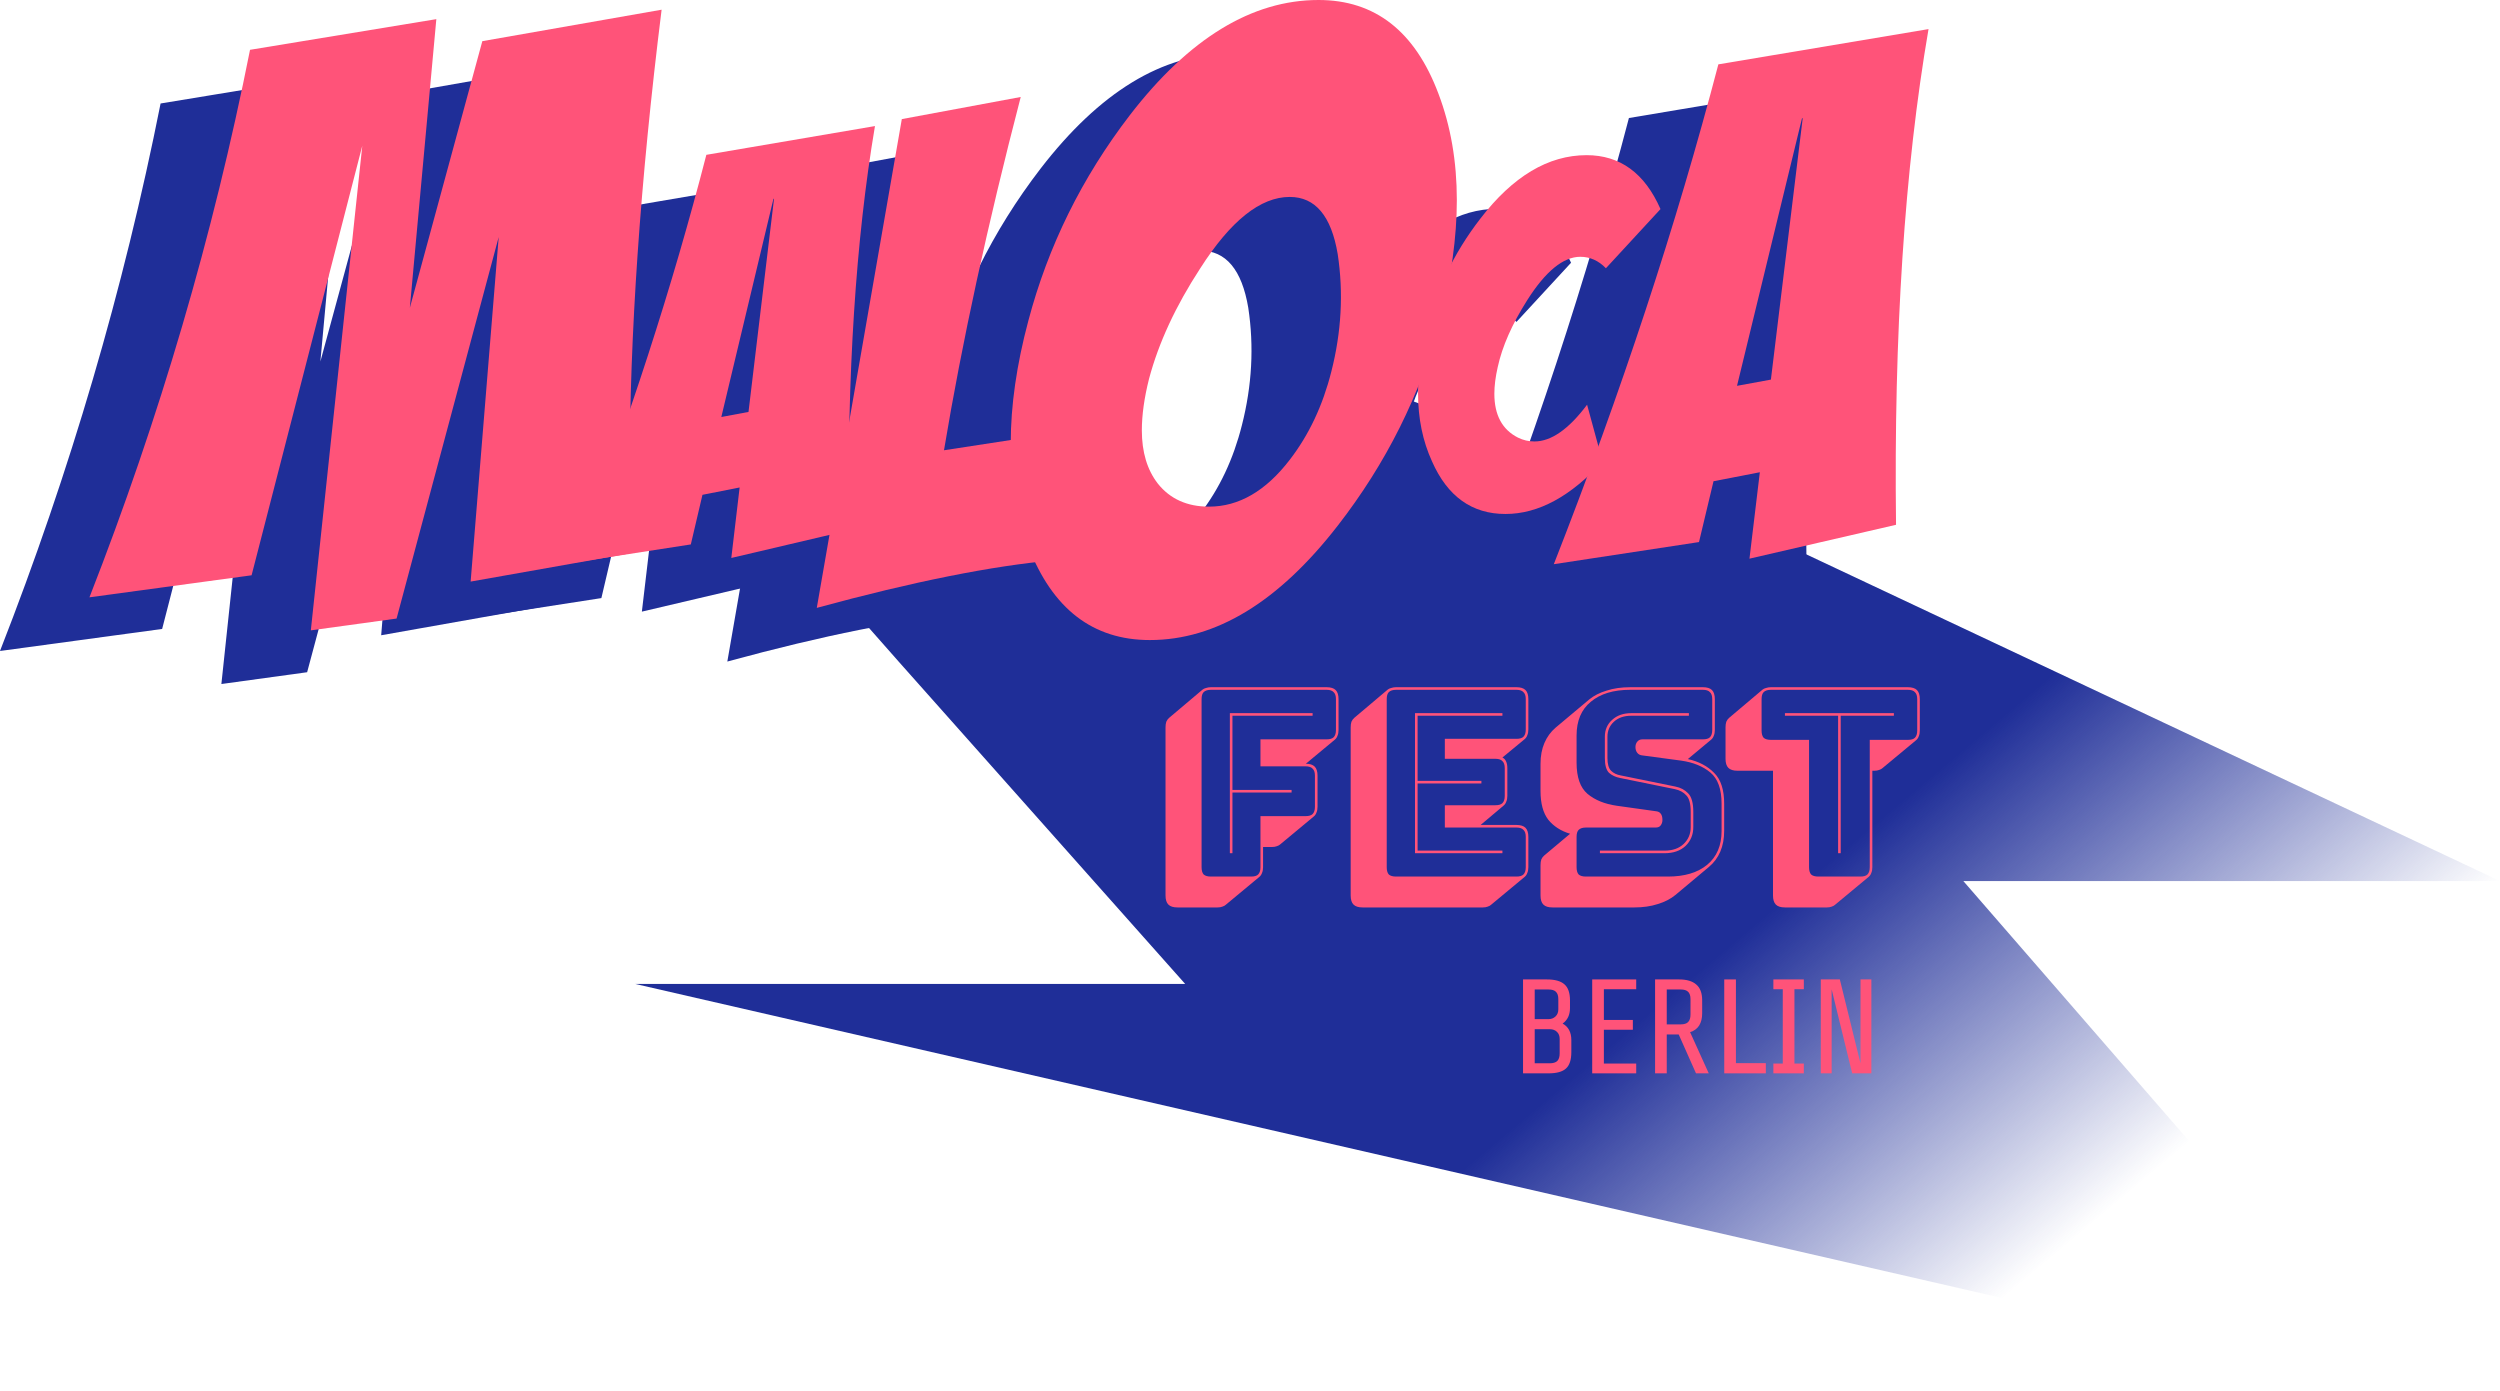 <svg width="672" height="374" viewBox="0 0 672 374" fill="none" xmlns="http://www.w3.org/2000/svg">
<path d="M0 174.985C18.858 126.775 33.246 77.719 43.164 27.817L93.243 19.57L86.119 97.172L105.606 25.491L153.799 17.033C148.072 62.988 145.208 104.431 145.208 141.365C145.208 148.695 145.278 155.954 145.418 163.144L102.463 170.756L110.006 78.141L82.557 180.694L59.508 183.866L73.338 53.613L43.583 169.064L0 174.985Z" fill="#1F2E98"/>
<path d="M130.34 165.618C144.951 127.729 156.779 91.204 165.825 56.043L211.15 48.314C205.981 78.928 203.645 115.15 204.142 156.979L172.534 164.406L174.77 145.461L164.781 147.431L161.65 160.768L130.34 165.618ZM177.156 125.153L184.014 67.864H183.865L169.85 126.517L177.156 125.153Z" fill="#1F2E98"/>
<path d="M218.362 46.44L250.326 40.494C241.406 74.811 234.53 106.465 229.698 135.455L262.405 130.437L259.618 165.002C242.769 166.489 221.398 170.763 195.505 177.825L218.362 46.44Z" fill="#1F2E98"/>
<path d="M330.378 14.426C345.564 14.426 356.309 22.822 362.612 39.614C365.907 48.294 367.555 57.829 367.555 68.217C367.555 78.178 366.05 88.993 363.042 100.662C357.741 120.585 348.572 138.942 335.535 155.734C319.633 176.226 302.8 186.472 285.035 186.472C269.706 186.472 258.818 178.076 252.371 161.284C249.219 153.031 247.644 143.781 247.644 133.535C247.644 123.431 249.219 112.474 252.371 100.662C257.672 80.597 266.769 62.169 279.663 45.377C295.565 24.743 312.47 14.426 330.378 14.426ZM322.642 67.363C314.762 67.363 306.74 73.767 298.574 86.574C291.983 96.678 287.399 106.568 284.82 116.245C283.531 121.368 282.886 125.993 282.886 130.12C282.886 135.954 284.319 140.721 287.184 144.421C290.479 148.548 295.064 150.611 300.937 150.611C308.96 150.611 316.195 146.413 322.642 138.017C327.799 131.329 331.524 123.431 333.816 114.324C336.538 103.651 337.111 93.12 335.535 82.732C333.816 72.486 329.518 67.363 322.642 67.363Z" fill="#1F2E98"/>
<path d="M402.435 56.134C411.436 56.134 418.056 60.965 422.297 70.627L407.628 86.531C405.637 84.479 403.343 83.453 400.747 83.453C396.16 83.453 391.4 87.344 386.467 95.125C382.399 101.538 379.76 107.523 378.548 113.081C377.942 115.732 377.639 118.126 377.639 120.263C377.639 125.992 379.76 129.925 384 132.063C385.385 132.747 386.856 133.089 388.414 133.089C392.915 133.089 397.631 129.797 402.565 123.213L406.719 138.476C398.151 147.882 389.453 152.584 380.625 152.584C371.624 152.584 365.047 147.882 360.893 138.476C358.383 133.004 357.128 126.89 357.128 120.135C357.128 115.176 357.777 109.917 359.075 104.359C361.672 92.987 366.605 82.598 373.875 73.192C382.616 61.82 392.136 56.134 402.435 56.134Z" fill="#1F2E98"/>
<path d="M393.623 166.082C411.835 119.623 426.578 74.837 437.852 31.724L494.345 22.246C487.903 59.785 484.991 104.199 485.611 155.489L446.214 164.595L449.002 141.366L436.551 143.782L432.648 160.135L393.623 166.082ZM451.975 116.464L460.523 46.219H460.337L442.869 118.137L451.975 116.464Z" fill="#1F2E98"/>
<path d="M241.632 177.918L223.6 157.482L351.027 147.864L377.475 106.991L465.232 139.449L672.001 236.824H527.743L646.756 373.868L170.705 264.473H318.569L241.632 177.918Z" fill="url(#paint0_linear_214_93)"/>
<path d="M24.044 160.559C42.902 112.349 57.29 63.293 67.208 13.391L117.287 5.144L110.163 82.746L129.65 11.065L177.843 2.607C172.116 48.562 169.252 90.006 169.252 126.939C169.252 134.269 169.322 141.529 169.462 148.718L126.507 156.33L134.05 63.715L106.601 166.268L83.552 169.44L97.381 39.187L67.627 154.638L24.044 160.559Z" fill="#FF5379"/>
<path d="M154.381 151.192C168.992 113.303 180.82 76.778 189.866 41.617L235.191 33.888C230.022 64.502 227.686 100.724 228.183 142.554L196.575 149.98L198.811 131.035L188.822 133.006L185.691 146.342L154.381 151.192ZM201.197 110.727L208.055 53.439H207.906L193.891 112.091L201.197 110.727Z" fill="#FF5379"/>
<path d="M242.408 32.014L274.372 26.068C265.452 60.385 258.576 92.039 253.744 121.029L286.451 116.011L283.663 150.576C266.815 152.063 245.444 156.337 219.551 163.399L242.408 32.014Z" fill="#FF5379"/>
<path d="M354.42 0C369.606 0 380.351 8.396 386.654 25.188C389.949 33.868 391.597 43.403 391.597 53.791C391.597 63.753 390.092 74.568 387.084 86.237C381.783 106.159 372.614 124.517 359.577 141.309C343.675 161.801 326.842 172.047 309.077 172.047C293.748 172.047 282.86 163.651 276.413 146.859C273.261 138.605 271.686 129.355 271.686 119.109C271.686 109.005 273.261 98.048 276.413 86.237C281.714 66.172 290.811 47.743 303.705 30.951C319.607 10.317 336.512 0 354.42 0ZM346.684 52.937C338.804 52.937 330.782 59.341 322.616 72.148C316.025 82.252 311.441 92.142 308.862 101.819C307.573 106.942 306.928 111.567 306.928 115.694C306.928 121.528 308.361 126.296 311.226 129.995C314.521 134.122 319.106 136.186 324.979 136.186C333.002 136.186 340.237 131.988 346.684 123.592C351.841 116.903 355.566 109.005 357.858 99.898C360.58 89.225 361.153 78.695 359.577 68.306C357.858 58.06 353.56 52.937 346.684 52.937Z" fill="#FF5379"/>
<path d="M327.308 243.919H316.5C315.385 243.919 314.571 243.663 314.06 243.152C313.549 242.64 313.293 241.827 313.293 240.711V195.53C313.293 194.925 313.363 194.414 313.502 193.996C313.688 193.577 313.944 193.229 314.269 192.95L323.264 185.35C323.496 185.164 323.798 185.025 324.17 184.932C324.588 184.792 325.03 184.722 325.495 184.722H356.592C357.708 184.722 358.521 184.978 359.032 185.489C359.544 186.001 359.799 186.814 359.799 187.93V196.227C359.799 196.831 359.706 197.343 359.52 197.761C359.381 198.179 359.149 198.528 358.823 198.807L351.014 205.291C352.083 205.291 352.873 205.547 353.385 206.058C353.896 206.569 354.152 207.383 354.152 208.498V216.865C354.152 217.47 354.059 217.981 353.873 218.399C353.733 218.818 353.501 219.166 353.175 219.445L344.111 226.976C343.925 227.161 343.623 227.324 343.205 227.464C342.833 227.603 342.415 227.673 341.95 227.673H339.509V233.111C339.509 233.716 339.416 234.227 339.231 234.645C339.091 235.064 338.859 235.412 338.533 235.691L329.469 243.221C329.283 243.407 328.981 243.57 328.563 243.709C328.191 243.849 327.772 243.919 327.308 243.919ZM336.302 235.621C337.185 235.621 337.813 235.435 338.185 235.064C338.603 234.645 338.812 233.994 338.812 233.111V219.376H350.944C351.827 219.376 352.455 219.19 352.827 218.818C353.245 218.399 353.454 217.749 353.454 216.865V208.498C353.454 207.615 353.245 206.988 352.827 206.616C352.455 206.198 351.827 205.988 350.944 205.988H338.812V198.737H356.592C357.475 198.737 358.103 198.551 358.475 198.179C358.893 197.761 359.102 197.11 359.102 196.227V187.93C359.102 187.047 358.893 186.419 358.475 186.047C358.103 185.629 357.475 185.42 356.592 185.42H325.495C324.612 185.42 323.961 185.629 323.542 186.047C323.171 186.419 322.985 187.047 322.985 187.93V233.111C322.985 233.994 323.171 234.645 323.542 235.064C323.961 235.435 324.612 235.621 325.495 235.621H336.302ZM330.585 229.346V191.695H352.827V192.392H331.282V212.333H347.179V213.031H331.282V229.346H330.585Z" fill="#FF5379"/>
<path d="M398.62 243.919H366.268C365.152 243.919 364.339 243.663 363.828 243.152C363.316 242.64 363.061 241.827 363.061 240.711V195.53C363.061 194.925 363.13 194.414 363.27 193.996C363.456 193.577 363.711 193.229 364.037 192.95L373.031 185.35C373.264 185.164 373.566 185.025 373.938 184.932C374.356 184.792 374.798 184.722 375.262 184.722H407.615C408.73 184.722 409.544 184.978 410.055 185.489C410.566 186.001 410.822 186.814 410.822 187.93V196.088C410.822 196.692 410.729 197.203 410.543 197.621C410.404 198.04 410.171 198.388 409.846 198.667L403.85 203.618C404.314 203.85 404.64 204.199 404.826 204.664C405.058 205.128 405.174 205.733 405.174 206.476V213.937C405.174 214.541 405.081 215.053 404.895 215.471C404.756 215.889 404.524 216.238 404.198 216.517L397.993 221.746H407.615C408.73 221.746 409.544 222.002 410.055 222.513C410.566 223.024 410.822 223.838 410.822 224.954V233.111C410.822 233.716 410.729 234.227 410.543 234.645C410.404 235.064 410.171 235.412 409.846 235.691L400.782 243.221C400.596 243.407 400.294 243.57 399.875 243.709C399.503 243.849 399.085 243.919 398.62 243.919ZM407.615 235.621C408.498 235.621 409.125 235.435 409.497 235.064C409.916 234.645 410.125 233.994 410.125 233.111V224.954C410.125 224.07 409.916 223.443 409.497 223.071C409.125 222.653 408.498 222.443 407.615 222.443H388.371V216.447H401.967C402.85 216.447 403.478 216.261 403.85 215.889C404.268 215.471 404.477 214.82 404.477 213.937V206.476C404.477 205.593 404.268 204.966 403.85 204.594C403.478 204.176 402.85 203.966 401.967 203.966H388.371V198.598H407.615C408.498 198.598 409.125 198.412 409.497 198.04C409.916 197.621 410.125 196.971 410.125 196.088V187.93C410.125 187.047 409.916 186.419 409.497 186.047C409.125 185.629 408.498 185.42 407.615 185.42H375.262C374.379 185.42 373.728 185.629 373.31 186.047C372.938 186.419 372.752 187.047 372.752 187.93V233.111C372.752 233.994 372.938 234.645 373.31 235.064C373.728 235.435 374.379 235.621 375.262 235.621H407.615ZM403.85 228.649V229.346H380.352V191.695H403.85V192.392H381.05V209.893H398.202V210.59H381.05V228.649H403.85Z" fill="#FF5379"/>
<path d="M417.3 243.919C416.184 243.919 415.371 243.663 414.859 243.152C414.348 242.64 414.092 241.827 414.092 240.711V232.553C414.092 231.949 414.162 231.438 414.302 231.02C414.488 230.601 414.743 230.253 415.069 229.974L422.041 224.117C419.577 223.373 417.625 222.118 416.184 220.352C414.79 218.539 414.092 215.959 414.092 212.612V205.291C414.092 203.199 414.441 201.34 415.138 199.713C415.836 198.086 416.835 196.715 418.137 195.599L427.201 187.999C428.456 186.977 430.013 186.187 431.872 185.629C433.732 185.025 435.847 184.722 438.217 184.722H457.74C458.856 184.722 459.669 184.978 460.18 185.489C460.692 186.001 460.947 186.814 460.947 187.93V196.227C460.947 196.831 460.854 197.343 460.669 197.761C460.529 198.179 460.297 198.528 459.971 198.807L453.696 204.036C456.625 204.687 458.972 205.919 460.738 207.732C462.551 209.498 463.458 212.264 463.458 216.029V223.35C463.458 225.442 463.109 227.301 462.412 228.928C461.714 230.555 460.692 231.926 459.344 233.042L450.349 240.572C449.048 241.641 447.467 242.454 445.608 243.012C443.749 243.616 441.657 243.919 439.333 243.919H417.3ZM448.327 235.621C452.79 235.621 456.299 234.576 458.856 232.484C461.459 230.346 462.76 227.301 462.76 223.35V216.029C462.76 212.124 461.761 209.335 459.762 207.662C457.763 205.988 455.137 204.919 451.883 204.454L441.494 203.06C440.89 203.013 440.425 202.781 440.1 202.363C439.774 201.944 439.612 201.433 439.612 200.829C439.612 200.224 439.774 199.736 440.1 199.365C440.425 198.946 440.89 198.737 441.494 198.737H457.74C458.623 198.737 459.251 198.551 459.623 198.179C460.041 197.761 460.25 197.11 460.25 196.227V187.93C460.25 187.047 460.041 186.419 459.623 186.047C459.251 185.629 458.623 185.42 457.74 185.42H438.217C433.708 185.42 430.176 186.489 427.619 188.627C425.062 190.719 423.784 193.74 423.784 197.691V205.012C423.784 208.917 424.76 211.706 426.713 213.379C428.711 215.053 431.338 216.122 434.592 216.587L445.05 218.051C445.655 218.097 446.096 218.306 446.375 218.678C446.7 219.05 446.863 219.631 446.863 220.421C446.863 220.979 446.7 221.467 446.375 221.886C446.096 222.257 445.655 222.443 445.05 222.443H426.294C425.411 222.443 424.76 222.653 424.342 223.071C423.97 223.443 423.784 224.07 423.784 224.954V233.111C423.784 233.994 423.97 234.645 424.342 235.064C424.76 235.435 425.411 235.621 426.294 235.621H448.327ZM453.975 191.695V192.392H438.496C436.544 192.392 434.987 192.927 433.825 193.996C432.662 195.065 432.081 196.413 432.081 198.04V203.757C432.081 205.384 432.407 206.523 433.058 207.174C433.708 207.824 434.568 208.243 435.637 208.429L450.349 211.427C451.744 211.706 452.883 212.31 453.766 213.24C454.695 214.169 455.16 215.843 455.16 218.26V222.304C455.16 224.349 454.463 226.046 453.069 227.394C451.674 228.695 449.792 229.346 447.421 229.346H430.059V228.649H447.421C449.559 228.649 451.256 228.068 452.511 226.906C453.812 225.697 454.463 224.163 454.463 222.304V218.26C454.463 216.075 454.068 214.588 453.278 213.798C452.534 212.961 451.511 212.403 450.21 212.124L435.498 209.126C434.289 208.894 433.29 208.429 432.5 207.732C431.756 206.988 431.384 205.663 431.384 203.757V198.04C431.384 196.18 432.035 194.67 433.336 193.508C434.638 192.299 436.358 191.695 438.496 191.695H453.975Z" fill="#FF5379"/>
<path d="M491.085 243.919H479.789C478.674 243.919 477.86 243.663 477.349 243.152C476.838 242.64 476.582 241.827 476.582 240.711V207.174H467.03C465.914 207.174 465.101 206.918 464.589 206.407C464.078 205.895 463.822 205.082 463.822 203.966V195.53C463.822 194.925 463.892 194.414 464.032 193.996C464.218 193.577 464.473 193.229 464.799 192.95L473.793 185.35C474.026 185.164 474.328 185.025 474.7 184.932C475.118 184.792 475.559 184.722 476.024 184.722H512.839C513.955 184.722 514.768 184.978 515.279 185.489C515.791 186.001 516.046 186.814 516.046 187.93V196.366C516.046 196.971 515.953 197.482 515.767 197.9C515.628 198.319 515.395 198.667 515.07 198.946L506.006 206.476C505.82 206.662 505.518 206.825 505.1 206.965C504.728 207.104 504.309 207.174 503.844 207.174H503.287V233.111C503.287 233.716 503.194 234.227 503.008 234.645C502.868 235.064 502.636 235.412 502.311 235.691L493.246 243.221C493.06 243.407 492.758 243.57 492.34 243.709C491.968 243.849 491.55 243.919 491.085 243.919ZM500.079 235.621C500.962 235.621 501.59 235.435 501.962 235.064C502.38 234.645 502.589 233.994 502.589 233.111V198.876H512.839C513.722 198.876 514.35 198.691 514.721 198.319C515.14 197.9 515.349 197.25 515.349 196.366V187.93C515.349 187.047 515.14 186.419 514.721 186.047C514.35 185.629 513.722 185.42 512.839 185.42H476.024C475.141 185.42 474.49 185.629 474.072 186.047C473.7 186.419 473.514 187.047 473.514 187.93V196.366C473.514 197.25 473.7 197.9 474.072 198.319C474.49 198.691 475.141 198.876 476.024 198.876H486.274V233.111C486.274 233.994 486.46 234.645 486.832 235.064C487.25 235.435 487.901 235.621 488.784 235.621H500.079ZM494.083 229.346V192.392H479.789V191.695H509.074V192.392H494.78V229.346H494.083Z" fill="#FF5379"/>
<path d="M422.375 282.818C422.375 284.885 421.894 286.352 420.932 287.217C419.995 288.083 418.432 288.516 416.244 288.516H409.392V263.271H415.811C417.951 263.271 419.514 263.703 420.499 264.569C421.509 265.434 422.014 266.877 422.014 268.897V270.952C422.014 272.804 421.353 274.198 420.031 275.136C421.593 276.001 422.375 277.48 422.375 279.572V282.818ZM418.877 268.572C418.877 267.658 418.66 266.997 418.227 266.589C417.819 266.18 417.157 265.975 416.244 265.975H412.529V273.946H416.244C416.989 273.946 417.614 273.705 418.119 273.224C418.624 272.744 418.877 272.106 418.877 271.313V268.572ZM419.237 279.247C419.237 278.454 418.997 277.829 418.516 277.372C418.035 276.891 417.398 276.651 416.604 276.651H412.529V285.811H416.568C417.482 285.811 418.155 285.607 418.588 285.198C419.021 284.765 419.237 284.092 419.237 283.178V279.247Z" fill="#FF5379"/>
<path d="M427.984 288.516V263.271H439.813V265.903H431.122V274.162H438.912V276.795H431.122V285.883H439.813V288.516H427.984Z" fill="#FF5379"/>
<path d="M451.233 278.057H448.023V288.516H444.886V263.271H451.341C453.385 263.271 454.924 263.727 455.958 264.641C457.015 265.531 457.544 266.949 457.544 268.897V272.359C457.544 275.076 456.463 276.771 454.299 277.444L459.312 288.516H455.885L451.233 278.057ZM454.407 268.572C454.407 267.658 454.19 266.997 453.758 266.589C453.349 266.18 452.688 265.975 451.774 265.975H448.023V275.352H451.774C452.688 275.352 453.349 275.148 453.758 274.739C454.19 274.306 454.407 273.633 454.407 272.72V268.572Z" fill="#FF5379"/>
<path d="M463.478 288.516V263.271H466.616V285.775H474.658V288.516H463.478Z" fill="#FF5379"/>
<path d="M476.683 288.516V285.883H479.208V265.903H476.683V263.271H484.87V265.903H482.346V285.883H484.87V288.516H476.683Z" fill="#FF5379"/>
<path d="M497.867 288.516L492.349 265.939V288.516H489.428V263.271H494.549L500.103 285.847V263.271H503.024V288.516H497.867Z" fill="#FF5379"/>
<path d="M426.479 41.708C435.479 41.708 442.1 46.539 446.341 56.201L431.671 72.105C429.681 70.053 427.387 69.027 424.791 69.027C420.204 69.027 415.444 72.918 410.511 80.699C406.443 87.112 403.804 93.097 402.592 98.655C401.986 101.306 401.683 103.7 401.683 105.837C401.683 111.566 403.804 115.499 408.044 117.637C409.429 118.321 410.9 118.663 412.458 118.663C416.959 118.663 421.675 115.371 426.609 108.787L430.763 124.05C422.195 133.456 413.497 138.158 404.669 138.158C395.668 138.158 389.091 133.456 384.937 124.05C382.427 118.578 381.172 112.464 381.172 105.709C381.172 100.75 381.821 95.491 383.119 89.933C385.716 78.561 390.649 68.172 397.919 58.767C406.66 47.394 416.18 41.708 426.479 41.708Z" fill="#FF5379"/>
<path d="M417.665 151.656C435.877 105.197 450.62 60.411 461.894 17.298L518.387 7.82C511.945 45.359 509.033 89.773 509.653 141.063L470.256 150.169L473.044 126.94L460.593 129.356L456.69 145.709L417.665 151.656ZM476.017 102.038L484.565 31.793H484.379L466.911 103.711L476.017 102.038Z" fill="#FF5379"/>
<defs>
<linearGradient id="paint0_linear_214_93" x1="389" y1="182" x2="533" y2="353.5" gradientUnits="userSpaceOnUse">
<stop offset="0.465" stop-color="#1F2E98"/>
<stop offset="1" stop-color="#1F2E98" stop-opacity="0"/>
</linearGradient>
</defs>
</svg>
